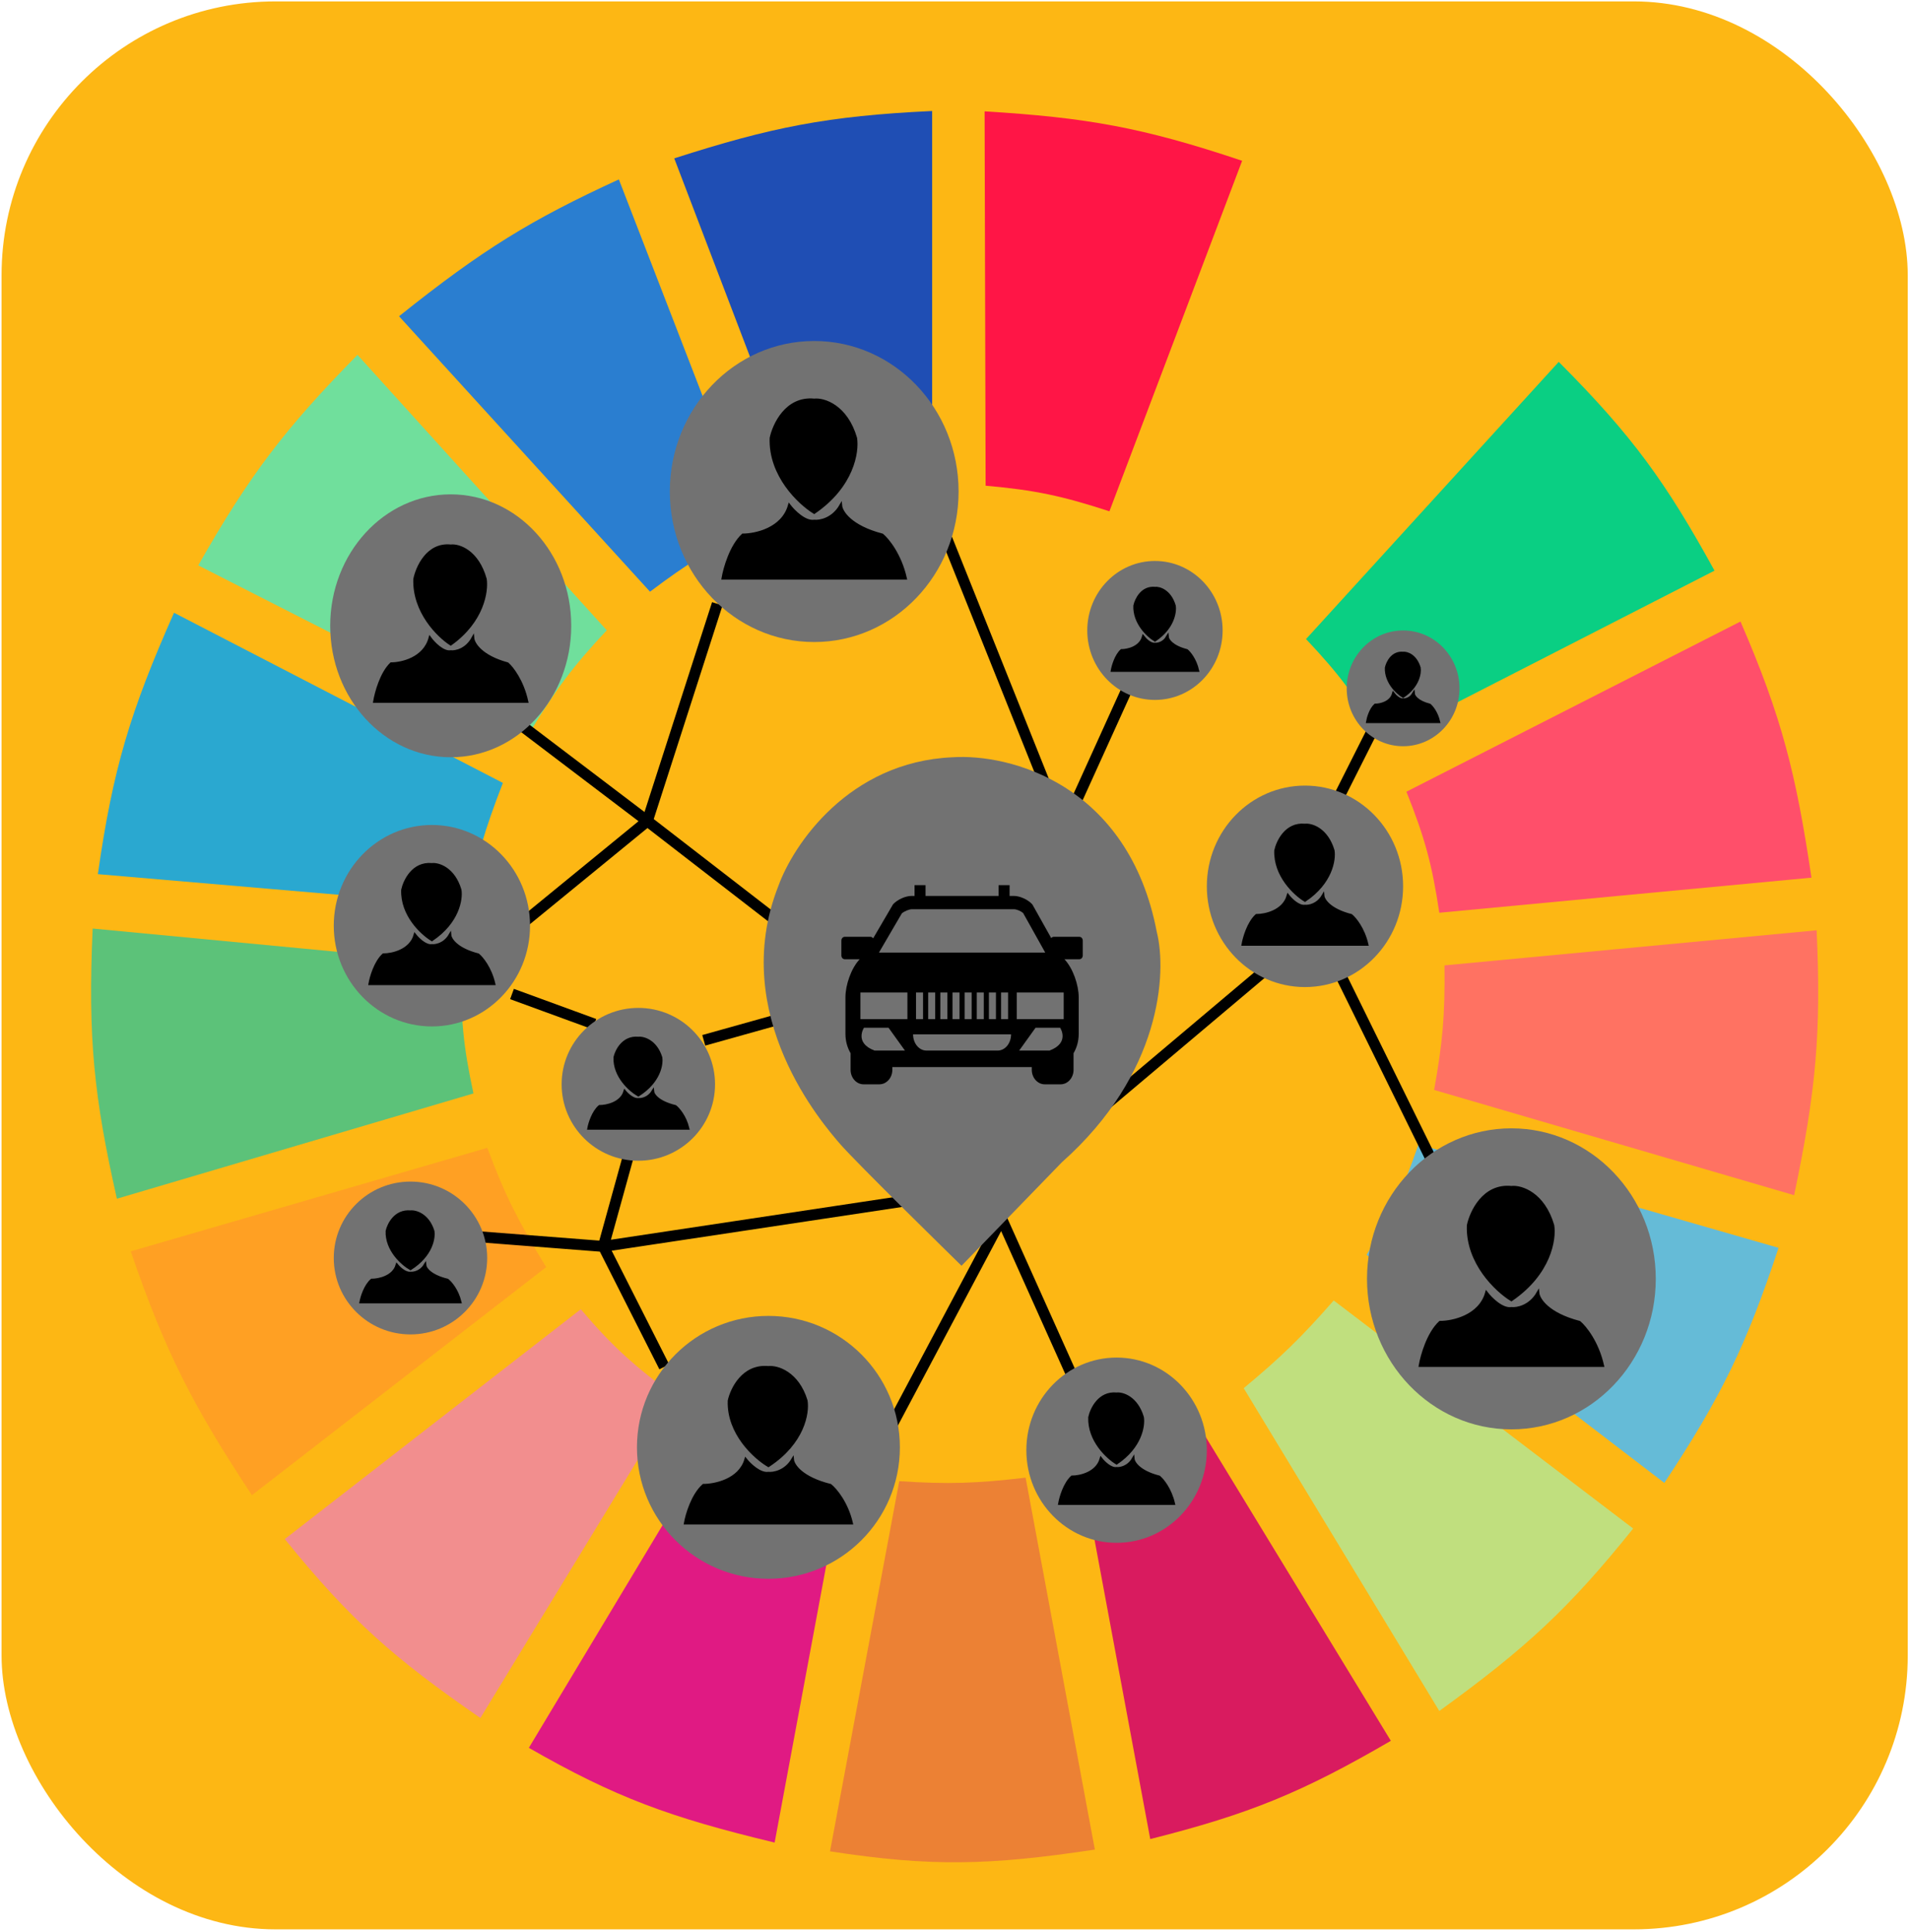<svg width="687" height="695" viewBox="0 0 687 695" fill="none" xmlns="http://www.w3.org/2000/svg">
<rect x="0.562" y="0.508" width="685.626" height="693.507" rx="98.51" fill="#FDB714"/>
<g clip-path="url(#clip0)">
<path d="M290.457 182.551L242.519 56.966C277.329 45.789 297.485 41.7 335.283 39.927V174.978C317.318 175.985 307.475 177.607 290.457 182.551Z" fill="#1F4EB4"/>
<path d="M354.514 174.714L354.146 40.058C390.597 42.264 410.859 45.767 446.775 57.839L399.041 183.924C381.912 178.341 372.149 176.28 354.514 174.714Z" fill="#FF1546"/>
<path d="M416.838 191.385L465.399 65.17C499.925 80.923 517.073 92.525 545.712 115.656L456.06 216.628C442.041 205.423 433.658 199.683 416.838 191.385Z" fill="#FDB714"/>
<path d="M469.76 229.881L560.656 130.171C587.322 156.912 599.227 173.554 616.689 205.269L497.153 266.483C487.922 250.988 482.048 242.877 469.76 229.881Z" fill="#0ACF83"/>
<path d="M505.87 284.785L626.028 223.57C640.918 257.961 646.002 278.299 651.554 315.707L517.699 328.329C515.074 310.868 512.482 301.343 505.87 284.785Z" fill="#FF4F6A"/>
<path d="M515.829 392.068C518.826 375.301 519.781 365.557 519.565 347.261L653.419 334.64C655.081 371.325 653.255 392.174 645.326 429.932L515.829 392.068Z" fill="#FF7262"/>
<path d="M491.548 451.389C500.325 436.972 504.458 428.304 510.225 411.631L639.722 448.864C628.136 483.888 619.143 502.405 598.632 533.429L491.548 451.389Z" fill="#65BBD7"/>
<path d="M587.426 549.837L479.72 467.797C467.886 481.292 460.775 488.168 447.346 499.351L517.697 615.469C548.852 592.89 564.299 578.653 587.426 549.837Z" fill="#C0DF7E"/>
<path d="M500.266 626.197L429.914 510.71C414.651 518.423 405.712 522.237 388.824 527.749L413.727 661.537C449.405 652.543 468.365 644.768 500.266 626.197Z" fill="#D91B5F"/>
<path d="M323.453 532.798C341.199 533.96 351.15 533.613 368.901 531.536L393.805 665.324C355.741 671.059 334.826 671.53 298.55 665.955L323.453 532.798Z" fill="#EC8134"/>
<path d="M190.221 628.722L259.95 512.604C275.758 520.872 285.348 524.391 303.53 529.012L278.627 662.8C240.983 653.758 221.398 646.609 190.221 628.722Z" fill="#E01A83"/>
<path d="M102.436 553.623L208.897 470.952C220.768 484.92 228.489 491.585 243.139 502.506L172.787 617.993C141.994 596.708 126.222 583.043 102.436 553.623Z" fill="#F28E8E"/>
<path d="M90.608 537.846C69.432 505.694 59.549 486.661 47.027 450.127L175.279 412.893C181.684 430.143 186.543 439.479 196.447 455.806L90.608 537.846Z" fill="#FFA023"/>
<path d="M42.046 431.195C33.808 394.672 31.575 373.486 33.33 334.009L165.939 346.63C165.601 366.181 166.644 376.344 170.297 393.33L42.046 431.195Z" fill="#5CC279"/>
<path d="M35.198 314.445L167.808 325.805C171.487 308.409 174.245 298.725 180.882 281.629L62.592 220.415C46.87 255.875 40.637 276.405 35.198 314.445Z" fill="#2AA8D0"/>
<path d="M71.309 203.376C89.845 170.741 102.472 154.235 128.586 127.646L218.237 226.725C206.106 239.692 199.987 247.864 190.221 263.959L71.309 203.376Z" fill="#70DF9C"/>
<path d="M233.802 212.842C247.253 202.704 255.345 197.629 271.157 190.123L222.596 64.539C190.996 79.053 173.646 89.679 143.528 113.763L233.802 212.842Z" fill="#2A7ED0"/>
<path d="M169.958 247.608L232.845 295.343M281.532 332.989L232.845 295.343M232.845 295.343L177.667 340.486M232.845 295.343L258 217.204M184.159 357.562L213.776 368.391M253.132 374.222L284.372 365.475M337.116 185.134L377.283 285.509M386.614 289.257L411.364 234.697M469.788 310.082L494.131 261.769M168.741 444.609L217.022 448.357M217.022 448.357L238.931 491.673M217.022 448.357L226.354 414.622M217.022 448.357L335.899 430.448M320.887 512.497L360.242 438.362L391.077 507.083M377.283 414.622L456.804 347.566M473.439 332.989L534.703 457.52" stroke="black" stroke-width="3.94"/>
<path d="M345.813 452.521C345.813 452.521 309.154 416.629 303.561 410.103C297.969 403.577 263.917 364.814 281.812 319.394C286.99 305.038 306.419 275.932 342.707 274.366C362.384 273.061 404.222 283.502 414.164 335.709C417.686 349.631 415.904 385.305 380.61 416.629L345.813 452.521Z" fill="#727272" stroke="#727272" stroke-width="3.94"/>
<path d="M388.222 336.981H379.011C378.651 336.981 378.332 337.161 378.107 337.433L371.384 325.442C371.347 325.38 371.306 325.32 371.255 325.267C369.729 323.59 366.835 322.278 364.672 322.278H363.135V318.411H359.182V322.278H332.903V318.411H328.947V322.278H327.865C325.701 322.278 322.805 323.582 321.269 325.246C321.225 325.294 321.182 325.349 321.147 325.411L314.05 337.55C313.828 337.212 313.486 336.981 313.07 336.981H303.857C303.176 336.981 302.629 337.585 302.629 338.326V343.705C302.629 344.451 303.176 345.053 303.857 345.053H309.219C306.118 348.341 304.093 354.351 304.093 358.725V371.908C304.093 374.498 304.785 376.893 305.944 378.854V384.829C305.944 387.7 308.037 390.047 310.61 390.047H316.298C318.871 390.047 320.964 387.708 320.964 384.829V383.841H371.118V384.829C371.118 387.7 373.215 390.047 375.784 390.047H381.478C384.051 390.047 386.142 387.708 386.142 384.829V378.854C387.304 376.893 387.994 374.502 387.994 371.908V358.725C387.994 354.349 385.966 348.341 382.862 345.055H388.226C388.904 345.055 389.454 344.451 389.454 343.709V338.328C389.456 337.585 388.906 336.981 388.222 336.981ZM324.39 328.532C325.465 327.686 327.096 327.067 327.941 327.067H364.753C365.65 327.067 367.193 327.727 368 328.418L375.958 342.665H316.139L324.39 328.532ZM362.597 357.022V366.593H360.07V357.022H362.597ZM358.227 357.022V366.593H355.7V357.022H358.227ZM353.855 357.022V366.593H351.328V357.022H353.855ZM349.487 357.022V366.593H346.96V357.022H349.487ZM345.121 357.022V366.593H342.594V357.022H345.121ZM340.751 357.022V366.593H338.222V357.022H340.751ZM336.377 357.022V366.593H333.852V357.022H336.377ZM332.009 357.022V366.593H329.482V357.022H332.009ZM314.58 377.907C307.151 375.127 310.756 369.697 310.756 369.697H319.602L325.499 377.907H314.58ZM326.381 366.599H309.483V357.022H326.38L326.381 366.599ZM358.856 377.907H333.223C330.571 377.907 328.417 375.298 328.417 372.083H363.663C363.663 375.301 361.512 377.907 358.856 377.907ZM377.5 377.907H366.577L372.474 369.697H381.322C381.322 369.701 384.924 375.129 377.5 377.907ZM382.596 366.599H365.707V357.022H382.596V366.599Z" fill="black"/>
<ellipse cx="469.38" cy="318.828" rx="35.298" ry="36.235" fill="#727272"/>
<path d="M469.379 323.871C465.727 321.65 458.505 314.958 458.83 305.962C459.506 302.769 462.562 296.134 469.379 296.801C471.813 296.523 477.25 298.299 479.522 305.962C480.063 309.294 478.791 317.541 469.379 323.871Z" fill="black"/>
<path d="M463.293 322.205C464.375 323.594 467.106 326.287 469.379 325.954C470.731 326.093 473.923 325.537 475.871 322.205C476.006 323.733 478.224 327.287 486.014 329.286C487.366 330.396 490.396 334.034 491.694 339.698H447.064C447.47 337.338 449.012 331.951 451.933 329.286C455.044 329.286 461.67 327.87 463.293 322.205Z" fill="black"/>
<path d="M469.379 323.871C465.727 321.65 458.505 314.958 458.83 305.962C459.506 302.769 462.562 296.134 469.379 296.801C471.813 296.523 477.25 298.299 479.522 305.962C480.063 309.294 478.791 317.541 469.379 323.871Z" stroke="black"/>
<path d="M463.293 322.205C464.375 323.594 467.106 326.287 469.379 325.954C470.731 326.093 473.923 325.537 475.871 322.205C476.006 323.733 478.224 327.287 486.014 329.286C487.366 330.396 490.396 334.034 491.694 339.698H447.064C447.47 337.338 449.012 331.951 451.933 329.286C455.044 329.286 461.67 327.87 463.293 322.205Z" stroke="black"/>
<ellipse cx="229.6" cy="390.048" rx="27.589" ry="27.488" fill="#727272"/>
<path d="M229.597 393.901C226.676 392.221 220.899 387.159 221.158 380.354C221.699 377.938 224.144 372.919 229.597 373.423C231.545 373.213 235.895 374.556 237.712 380.354C238.145 382.874 237.127 389.112 229.597 393.901Z" fill="black"/>
<path d="M224.729 392.641C225.594 393.691 227.78 395.729 229.597 395.477C230.68 395.582 233.233 395.162 234.791 392.641C234.899 393.797 236.674 396.485 242.906 397.997C243.988 398.838 246.411 401.589 247.45 405.874H211.746C212.071 404.089 213.304 400.014 215.641 397.997C218.129 397.997 223.431 396.926 224.729 392.641Z" fill="black"/>
<path d="M229.597 393.901C226.676 392.221 220.899 387.159 221.158 380.354C221.699 377.938 224.144 372.919 229.597 373.423C231.545 373.213 235.895 374.556 237.712 380.354C238.145 382.874 237.127 389.112 229.597 393.901Z" stroke="black"/>
<path d="M224.729 392.641C225.594 393.691 227.78 395.729 229.597 395.477C230.68 395.582 233.233 395.162 234.791 392.641C234.899 393.797 236.674 396.485 242.906 397.997C243.988 398.838 246.411 401.589 247.45 405.874H211.746C212.071 404.089 213.304 400.014 215.641 397.997C218.129 397.997 223.431 396.926 224.729 392.641Z" stroke="black"/>
<ellipse cx="147.641" cy="452.52" rx="27.589" ry="27.488" fill="#727272"/>
<path d="M147.642 456.376C144.721 454.696 138.944 449.634 139.203 442.828C139.744 440.413 142.189 435.394 147.642 435.898C149.59 435.688 153.94 437.031 155.757 442.828C156.19 445.349 155.172 451.587 147.642 456.376Z" fill="black"/>
<path d="M142.774 455.116C143.639 456.166 145.824 458.203 147.642 457.951C148.724 458.056 151.278 457.636 152.836 455.116C152.944 456.271 154.719 458.96 160.951 460.472C162.032 461.312 164.456 464.064 165.495 468.349H129.791C130.116 466.563 131.349 462.488 133.686 460.472C136.174 460.472 141.476 459.401 142.774 455.116Z" fill="black"/>
<path d="M147.642 456.376C144.721 454.696 138.944 449.634 139.203 442.828C139.744 440.413 142.189 435.394 147.642 435.898C149.59 435.688 153.94 437.031 155.757 442.828C156.19 445.349 155.172 451.587 147.642 456.376Z" stroke="black"/>
<path d="M142.774 455.116C143.639 456.166 145.824 458.203 147.642 457.951C148.724 458.056 151.278 457.636 152.836 455.116C152.944 456.271 154.719 458.96 160.951 460.472C162.032 461.312 164.456 464.064 165.495 468.349H129.791C130.116 466.563 131.349 462.488 133.686 460.472C136.174 460.472 141.476 459.401 142.774 455.116Z" stroke="black"/>
<circle cx="276.389" cy="520.638" r="47.285" fill="#727272"/>
<path d="M276.386 527.218C271.494 524.32 261.82 515.587 262.255 503.848C263.161 499.681 267.255 491.023 276.386 491.893C279.647 491.53 286.931 493.847 289.974 503.848C290.698 508.196 288.995 518.957 276.386 527.218Z" fill="black"/>
<path d="M268.234 525.044C269.683 526.856 273.342 530.371 276.386 529.936C278.198 530.117 282.474 529.392 285.083 525.044C285.264 527.037 288.235 531.675 298.67 534.284C300.482 535.733 304.54 540.48 306.279 547.871H246.494C247.038 544.792 249.103 537.762 253.016 534.284C257.183 534.284 266.06 532.436 268.234 525.044Z" fill="black"/>
<path d="M276.386 527.218C271.494 524.32 261.82 515.587 262.255 503.848C263.161 499.681 267.255 491.023 276.386 491.893C279.647 491.53 286.931 493.847 289.974 503.848C290.698 508.196 288.995 518.957 276.386 527.218Z" stroke="black"/>
<path d="M268.234 525.044C269.683 526.856 273.342 530.371 276.386 529.936C278.198 530.117 282.474 529.392 285.083 525.044C285.264 527.037 288.235 531.675 298.67 534.284C300.482 535.733 304.54 540.48 306.279 547.871H246.494C247.038 544.792 249.103 537.762 253.016 534.284C257.183 534.284 266.06 532.436 268.234 525.044Z" stroke="black"/>
<ellipse cx="543.627" cy="460.019" rx="51.933" ry="54.144" fill="#727272"/>
<path d="M543.622 467.555C538.25 464.236 527.625 454.237 528.102 440.794C529.097 436.023 533.593 426.109 543.622 427.105C547.204 426.69 555.203 429.343 558.546 440.794C559.341 445.773 557.47 458.095 543.622 467.555Z" fill="black"/>
<path d="M534.669 465.066C536.26 467.14 540.279 471.165 543.622 470.667C545.612 470.874 550.308 470.044 553.174 465.066C553.373 467.348 556.636 472.658 568.097 475.646C570.087 477.305 574.544 482.74 576.454 491.204H510.792C511.389 487.678 513.657 479.629 517.955 475.646C522.532 475.646 532.281 473.53 534.669 465.066Z" fill="black"/>
<path d="M543.622 467.555C538.25 464.236 527.625 454.237 528.102 440.794C529.097 436.023 533.593 426.109 543.622 427.105C547.204 426.69 555.203 429.343 558.546 440.794C559.341 445.773 557.47 458.095 543.622 467.555Z" stroke="black"/>
<path d="M534.669 465.066C536.26 467.14 540.279 471.165 543.622 470.667C545.612 470.874 550.308 470.044 553.174 465.066C553.373 467.348 556.636 472.658 568.097 475.646C570.087 477.305 574.544 482.74 576.454 491.204H510.792C511.389 487.678 513.657 479.629 517.955 475.646C522.532 475.646 532.281 473.53 534.669 465.066Z" stroke="black"/>
<ellipse cx="162.119" cy="225.11" rx="43.344" ry="47.285" fill="#727272"/>
<path d="M162.114 231.69C157.63 228.791 148.762 220.059 149.16 208.32C149.99 204.153 153.743 195.495 162.114 196.364C165.103 196.002 171.78 198.319 174.57 208.32C175.233 212.668 173.672 223.429 162.114 231.69Z" fill="black"/>
<path d="M154.641 229.516C155.969 231.328 159.323 234.842 162.114 234.408C163.775 234.589 167.694 233.864 170.086 229.516C170.252 231.509 172.975 236.147 182.541 238.756C184.202 240.205 187.922 244.952 189.516 252.343H134.713C135.211 249.263 137.104 242.234 140.691 238.756C144.511 238.756 152.648 236.908 154.641 229.516Z" fill="black"/>
<path d="M162.114 231.69C157.63 228.791 148.762 220.059 149.16 208.32C149.99 204.153 153.743 195.495 162.114 196.364C165.103 196.002 171.78 198.319 174.57 208.32C175.233 212.668 173.672 223.429 162.114 231.69Z" stroke="black"/>
<path d="M154.641 229.516C155.969 231.328 159.323 234.842 162.114 234.408C163.775 234.589 167.694 233.864 170.086 229.516C170.252 231.509 172.975 236.147 182.541 238.756C184.202 240.205 187.922 244.952 189.516 252.343H134.713C135.211 249.263 137.104 242.234 140.691 238.756C144.511 238.756 152.648 236.908 154.641 229.516Z" stroke="black"/>
<ellipse cx="401.623" cy="521.659" rx="32.458" ry="33.319" fill="#727272"/>
<path d="M401.62 526.297C398.263 524.254 391.622 518.101 391.92 509.829C392.542 506.893 395.352 500.792 401.62 501.404C403.859 501.149 408.859 502.782 410.948 509.829C411.445 512.893 410.275 520.476 401.62 526.297Z" fill="black"/>
<path d="M396.025 524.765C397.019 526.042 399.531 528.518 401.62 528.212C402.864 528.34 405.799 527.829 407.59 524.765C407.714 526.169 409.754 529.437 416.917 531.276C418.161 532.297 420.946 535.642 422.14 540.85H381.102C381.475 538.68 382.892 533.727 385.578 531.276C388.439 531.276 394.532 529.974 396.025 524.765Z" fill="black"/>
<path d="M401.62 526.297C398.263 524.254 391.622 518.101 391.92 509.829C392.542 506.893 395.352 500.792 401.62 501.404C403.859 501.149 408.859 502.782 410.948 509.829C411.445 512.893 410.275 520.476 401.62 526.297Z" stroke="black"/>
<path d="M396.025 524.765C397.019 526.042 399.531 528.518 401.62 528.212C402.864 528.34 405.799 527.829 407.59 524.765C407.714 526.169 409.754 529.437 416.917 531.276C418.161 532.297 420.946 535.642 422.14 540.85H381.102C381.475 538.68 382.892 533.727 385.578 531.276C388.439 531.276 394.532 529.974 396.025 524.765Z" stroke="black"/>
<ellipse cx="504.677" cy="247.606" rx="20.286" ry="20.825" fill="#727272"/>
<path d="M504.673 250.505C502.574 249.228 498.424 245.382 498.61 240.212C498.999 238.377 500.755 234.564 504.673 234.947C506.072 234.787 509.197 235.808 510.503 240.212C510.813 242.127 510.082 246.866 504.673 250.505Z" fill="black"/>
<path d="M501.176 249.547C501.797 250.345 503.367 251.893 504.673 251.702C505.45 251.781 507.285 251.462 508.404 249.547C508.482 250.425 509.756 252.467 514.233 253.616C515.011 254.255 516.752 256.345 517.498 259.6H491.849C492.082 258.244 492.968 255.148 494.647 253.616C496.434 253.616 500.243 252.803 501.176 249.547Z" fill="black"/>
<path d="M504.673 250.505C502.574 249.228 498.424 245.382 498.61 240.212C498.999 238.377 500.755 234.564 504.673 234.947C506.072 234.787 509.197 235.808 510.503 240.212C510.813 242.127 510.082 246.866 504.673 250.505Z" stroke="black"/>
<path d="M501.176 249.547C501.797 250.345 503.367 251.893 504.673 251.702C505.45 251.781 507.285 251.462 508.404 249.547C508.482 250.425 509.756 252.467 514.233 253.616C515.011 254.255 516.752 256.345 517.498 259.6H491.849C492.082 258.244 492.968 255.148 494.647 253.616C496.434 253.616 500.243 252.803 501.176 249.547Z" stroke="black"/>
<ellipse cx="155.35" cy="332.989" rx="35.298" ry="36.235" fill="#727272"/>
<path d="M155.345 338.032C151.694 335.811 144.472 329.119 144.797 320.123C145.473 316.93 148.529 310.295 155.345 310.961C157.78 310.684 163.217 312.459 165.489 320.123C166.03 323.455 164.758 331.701 155.345 338.032Z" fill="black"/>
<path d="M149.26 336.366C150.342 337.754 153.073 340.448 155.345 340.115C156.698 340.253 159.89 339.698 161.838 336.366C161.973 337.893 164.191 341.447 171.981 343.446C173.333 344.557 176.362 348.194 177.661 353.859H133.031C133.437 351.499 134.979 346.112 137.9 343.446C141.01 343.446 147.637 342.03 149.26 336.366Z" fill="black"/>
<path d="M155.345 338.032C151.694 335.811 144.472 329.119 144.797 320.123C145.473 316.93 148.529 310.295 155.345 310.961C157.78 310.684 163.217 312.459 165.489 320.123C166.03 323.455 164.758 331.701 155.345 338.032Z" stroke="black"/>
<path d="M149.26 336.366C150.342 337.754 153.073 340.448 155.345 340.115C156.698 340.253 159.89 339.698 161.838 336.366C161.973 337.893 164.191 341.447 171.981 343.446C173.333 344.557 176.362 348.194 177.661 353.859H133.031C133.437 351.499 134.979 346.112 137.9 343.446C141.01 343.446 147.637 342.03 149.26 336.366Z" stroke="black"/>
<ellipse cx="292.858" cy="176.804" rx="51.932" ry="54.144" fill="#727272"/>
<path d="M292.854 184.34C287.481 181.021 276.856 171.022 277.334 157.579C278.328 152.808 282.825 142.894 292.854 143.89C296.435 143.475 304.435 146.128 307.777 157.579C308.573 162.558 306.702 174.88 292.854 184.34Z" fill="black"/>
<path d="M283.9 181.851C285.492 183.925 289.51 187.95 292.854 187.452C294.844 187.659 299.54 186.83 302.405 181.851C302.604 184.133 305.867 189.443 317.328 192.431C319.318 194.09 323.775 199.525 325.685 207.989H260.023C260.62 204.463 262.889 196.414 267.187 192.431C271.763 192.431 281.513 190.315 283.9 181.851Z" fill="black"/>
<path d="M292.854 184.34C287.481 181.021 276.856 171.022 277.334 157.579C278.328 152.808 282.825 142.894 292.854 143.89C296.435 143.475 304.435 146.128 307.777 157.579C308.573 162.558 306.702 174.88 292.854 184.34Z" stroke="black"/>
<path d="M283.9 181.851C285.492 183.925 289.51 187.95 292.854 187.452C294.844 187.659 299.54 186.83 302.405 181.851C302.604 184.133 305.867 189.443 317.328 192.431C319.318 194.09 323.775 199.525 325.685 207.989H260.023C260.62 204.463 262.889 196.414 267.187 192.431C271.763 192.431 281.513 190.315 283.9 181.851Z" stroke="black"/>
<ellipse cx="415.419" cy="226.782" rx="24.343" ry="24.99" fill="#727272"/>
<path d="M415.415 230.26C412.897 228.728 407.917 224.113 408.14 217.909C408.607 215.707 410.714 211.131 415.415 211.591C417.094 211.399 420.844 212.624 422.411 217.909C422.784 220.207 421.907 225.894 415.415 230.26Z" fill="black"/>
<path d="M411.219 229.111C411.965 230.069 413.848 231.926 415.415 231.697C416.348 231.792 418.55 231.409 419.893 229.111C419.986 230.165 421.516 232.616 426.888 233.994C427.821 234.76 429.91 237.269 430.805 241.175H400.026C400.306 239.548 401.369 235.833 403.384 233.994C405.529 233.994 410.099 233.018 411.219 229.111Z" fill="black"/>
<path d="M415.415 230.26C412.897 228.728 407.917 224.113 408.14 217.909C408.607 215.707 410.714 211.131 415.415 211.591C417.094 211.399 420.844 212.624 422.411 217.909C422.784 220.207 421.907 225.894 415.415 230.26Z" stroke="black"/>
<path d="M411.219 229.111C411.965 230.069 413.848 231.926 415.415 231.697C416.348 231.792 418.55 231.409 419.893 229.111C419.986 230.165 421.516 232.616 426.888 233.994C427.821 234.76 429.91 237.269 430.805 241.175H400.026C400.306 239.548 401.369 235.833 403.384 233.994C405.529 233.994 410.099 233.018 411.219 229.111Z" stroke="black"/>
</g>
<defs>
<clipPath id="clip0">
<rect width="622.58" height="646.222" fill="white" transform="translate(32.086 24.15)"/>
</clipPath>
</defs>
</svg>
